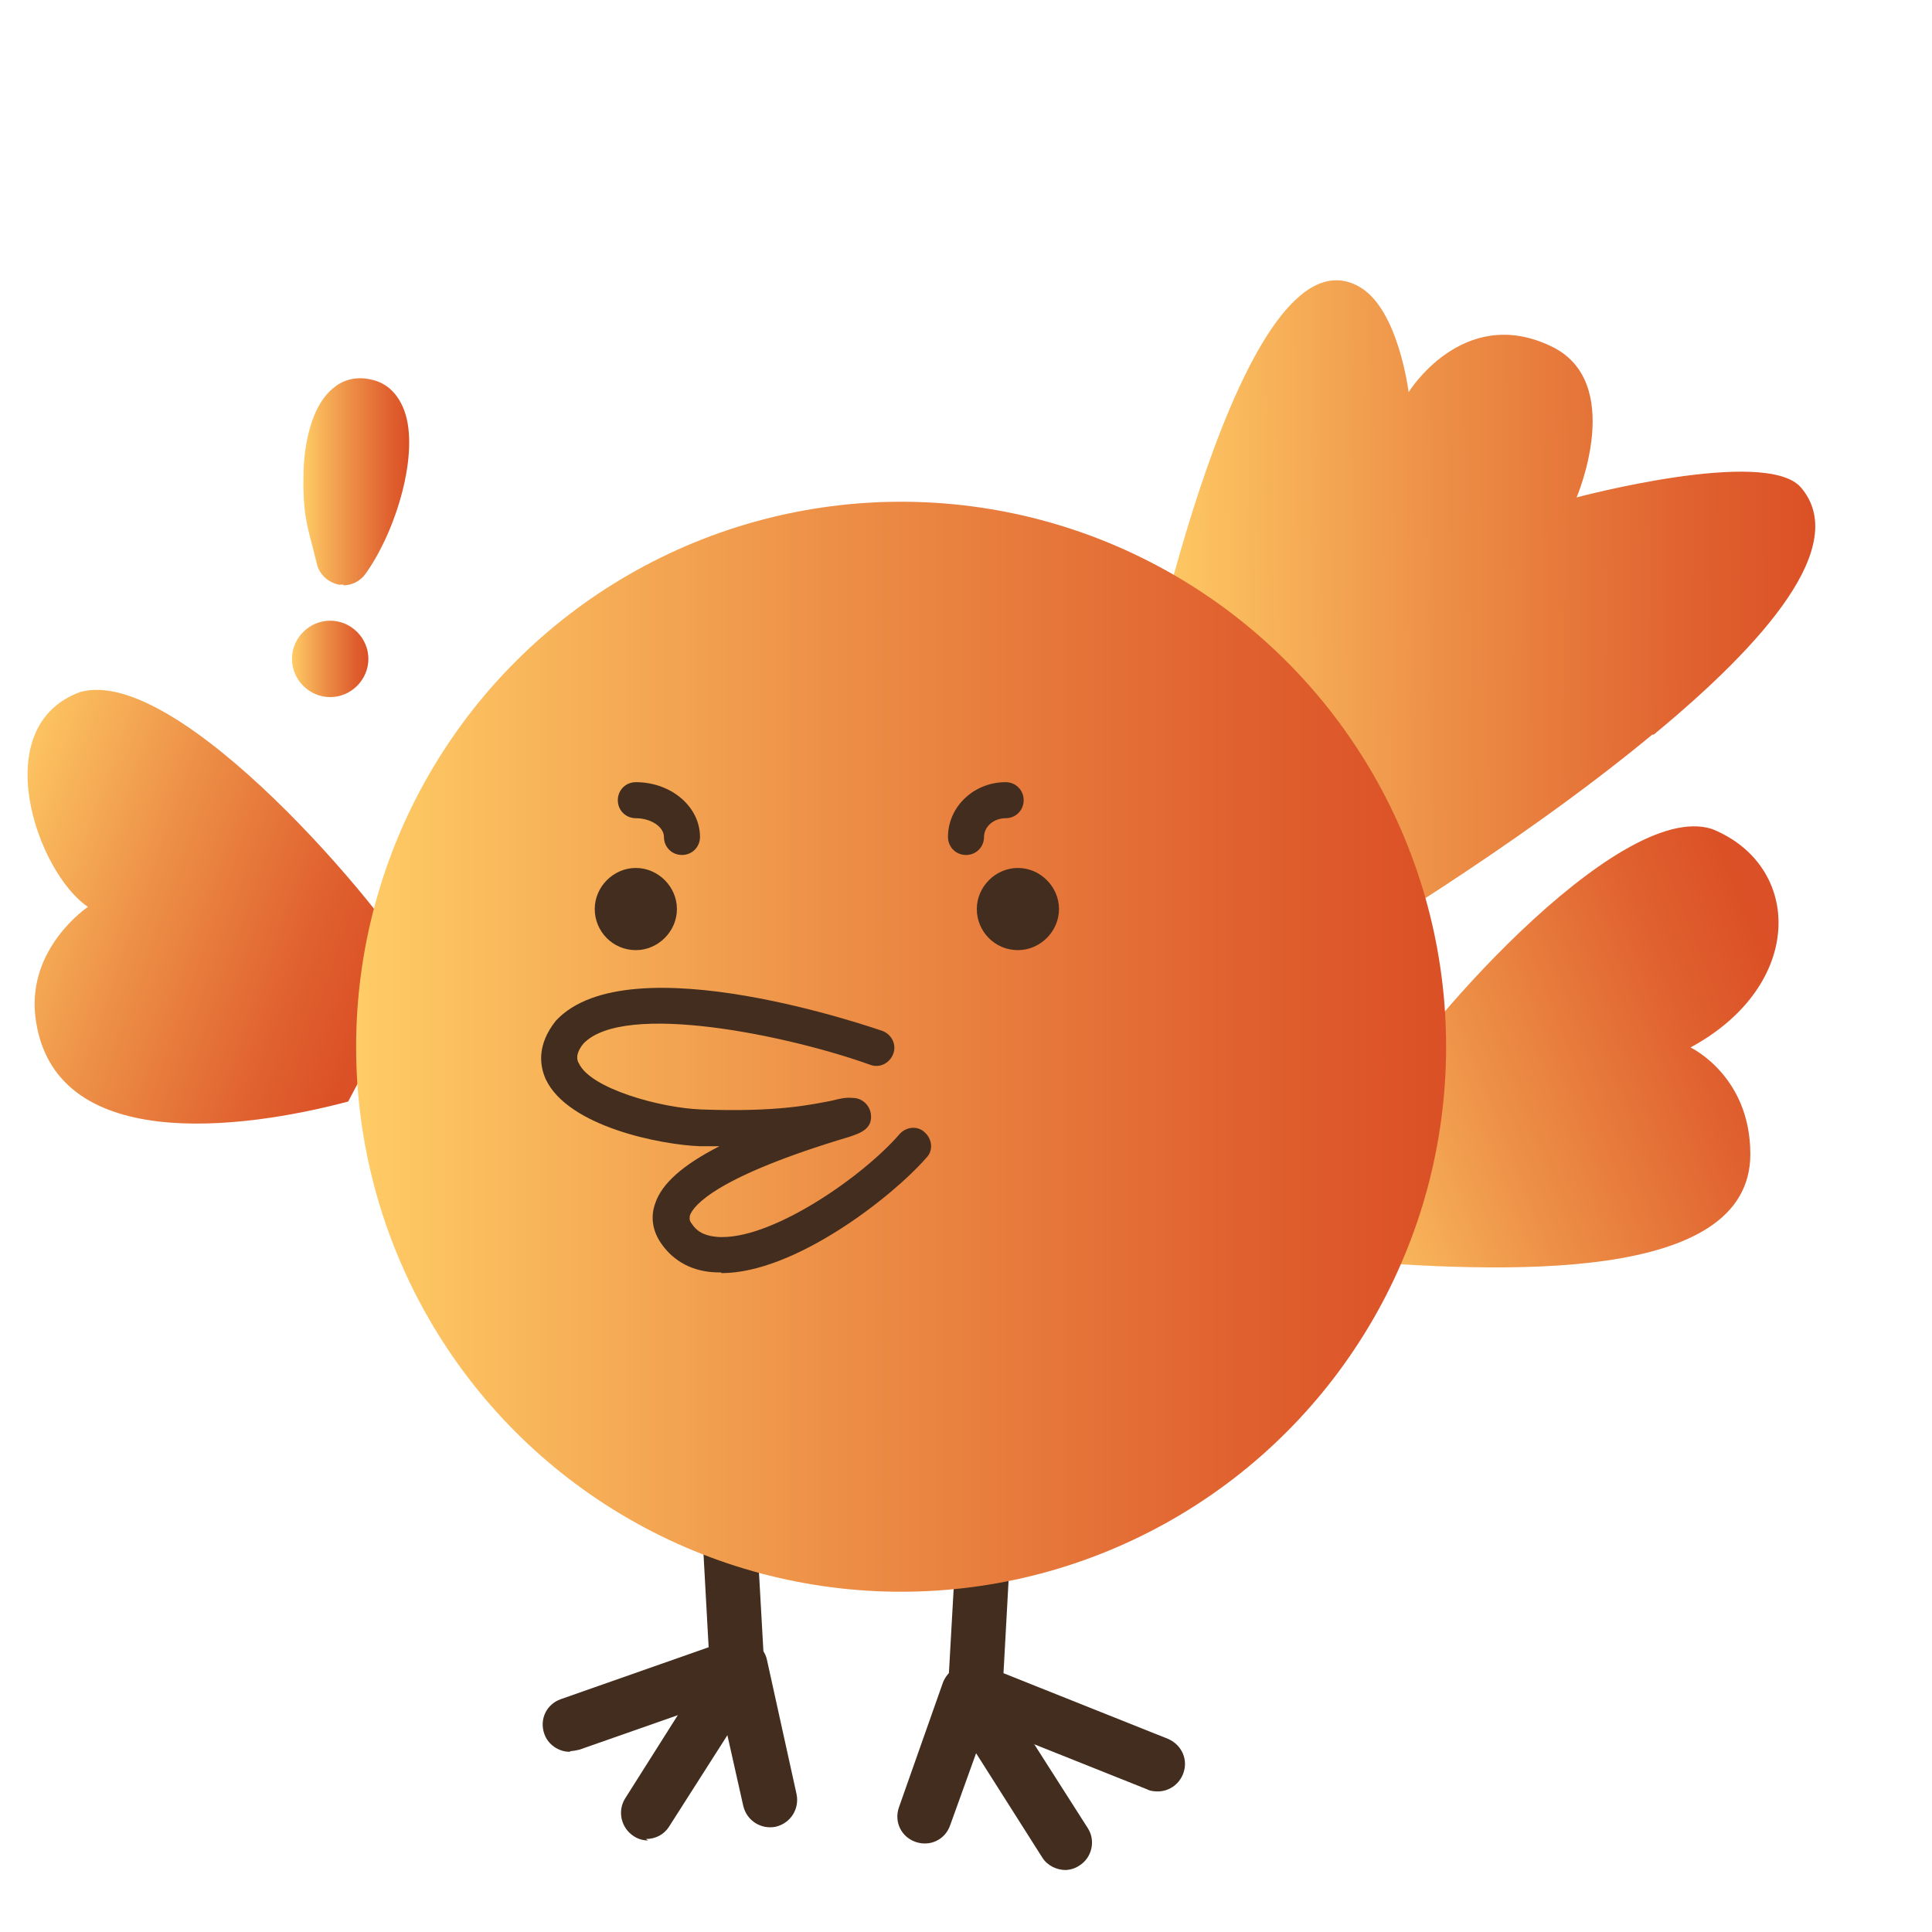 <?xml version="1.0" encoding="UTF-8"?>
<svg id="Layer_2" data-name="Layer 2" xmlns="http://www.w3.org/2000/svg" xmlns:xlink="http://www.w3.org/1999/xlink" viewBox="0 0 26.8 26.8">
  <defs>
    <style>
      .cls-1 {
        fill: none;
      }

      .cls-2 {
        fill: url(#linear-gradient-5);
      }

      .cls-3 {
        fill: url(#linear-gradient-6);
      }

      .cls-4 {
        fill: url(#linear-gradient-4);
      }

      .cls-5 {
        fill: url(#linear-gradient-3);
      }

      .cls-6 {
        fill: url(#linear-gradient-2);
      }

      .cls-7 {
        fill: url(#linear-gradient);
      }

      .cls-8 {
        fill: #422d1e;
      }
    </style>
    <linearGradient id="linear-gradient" x1="14.5" y1="-3.73" x2="23.77" y2="-3.73" gradientTransform="translate(1.28 12.39) rotate(.53) scale(1.01 1.07) skewX(1.09)" gradientUnits="userSpaceOnUse">
      <stop offset="0" stop-color="#fc6"/>
      <stop offset=".43" stop-color="#ed9047"/>
      <stop offset=".81" stop-color="#e0612f"/>
      <stop offset="1" stop-color="#db5026"/>
    </linearGradient>
    <linearGradient id="linear-gradient-2" x1="-79.74" y1="-541.55" x2="-72.41" y2="-541.55" gradientTransform="translate(-148.23 -634.96) rotate(-11.23) scale(1.04 -1.24) skewX(-11.92)" xlink:href="#linear-gradient"/>
    <linearGradient id="linear-gradient-3" x1="92.4" y1="-52.18" x2="97.85" y2="-52.18" gradientTransform="translate(-123.42 51.37) rotate(12.87) scale(1.12 1.26) skewX(-7.32)" xlink:href="#linear-gradient"/>
    <linearGradient id="linear-gradient-4" x1="4.94" y1="14.52" x2="20.06" y2="14.52" gradientTransform="matrix(1,0,0,1,0,0)" xlink:href="#linear-gradient"/>
    <linearGradient id="linear-gradient-5" x1="4.2" y1="6.67" x2="5.68" y2="6.67" gradientTransform="matrix(1,0,0,1,0,0)" xlink:href="#linear-gradient"/>
    <linearGradient id="linear-gradient-6" x1="4.04" y1="9.13" x2="5.11" y2="9.13" gradientTransform="matrix(1,0,0,1,0,0)" xlink:href="#linear-gradient"/>
  </defs>
  <g id="Layer_1-2" data-name="Layer 1">
    <g>
      <circle class="cls-1" cx="13.4" cy="13.4" r="13.4"/>
      <g>
        <g>
          <path class="cls-7" d="M22.92,10.19c-1.93,1.6-4.42,3.06-4.42,3.06-1.21-2.52-2.65-3.5-2.65-3.5,0,0,1.36-6.72,3.01-5.77.54.31.68,1.46.68,1.46,0,0,.75-1.22,1.97-.64,1.05.49.36,2.1.36,2.1,0,0,2.62-.7,3.11-.14.69.8-.5,2.16-2.04,3.43"/>
          <path class="cls-6" d="M19.17,15.22c.36-.76,3.26-4.15,4.58-3.72,1.26.51,1.29,2.17-.3,3.03,0,0,.83.39.83,1.48,0,1.79-3.4,1.66-5.78,1.46"/>
          <path class="cls-5" d="M5.79,13.46c-.42-.8-3.31-4.25-4.68-3.86-1.3.48-.6,2.5.11,2.98,0,0-.84.56-.73,1.52.23,1.92,2.87,1.57,4.34,1.18"/>
          <path class="cls-8" d="M7.9,24.3c-.15,0-.3-.1-.35-.25-.07-.2.03-.41.23-.48l2.05-.72-.2-3.63c-.01-.21.15-.38.35-.39.2-.03.38.15.4.35l.22,3.91c0,.17-.09.32-.25.37l-2.31.81s-.08.02-.12.02Z"/>
          <path class="cls-8" d="M8.99,25.53c-.07,0-.14-.02-.2-.06-.17-.11-.23-.34-.12-.52l1.29-2.04c.08-.13.23-.2.38-.17.15.03.27.14.3.29l.41,1.86c.04.2-.08.4-.29.45-.2.04-.4-.08-.45-.29l-.22-.98-.81,1.27c-.07.11-.19.17-.32.17Z"/>
          <path class="cls-8" d="M16.05,24.85s-.09,0-.14-.03l-2.53-1.01c-.15-.06-.24-.21-.23-.37l.22-3.91c.01-.21.18-.39.4-.35.21.01.36.19.35.39l-.2,3.64,2.28.91c.19.08.29.29.21.49-.06.15-.2.24-.35.24Z"/>
          <path class="cls-8" d="M14.78,25.94c-.12,0-.25-.06-.32-.17l-.92-1.45-.36,1c-.07.2-.28.3-.48.23-.2-.07-.3-.28-.23-.48l.61-1.73c.05-.13.17-.23.31-.25.14-.01.28.05.36.17l1.34,2.1c.11.17.06.41-.12.52-.06.04-.13.06-.2.06Z"/>
          <circle class="cls-4" cx="12.5" cy="14.52" r="7.56"/>
          <path class="cls-8" d="M10,17.65s-.04,0-.06,0c-.33-.01-.59-.15-.76-.39-.13-.18-.16-.38-.09-.57.09-.27.38-.53.89-.79-.09,0-.18,0-.27,0-.54-.02-1.83-.27-2.14-.93-.08-.18-.13-.47.14-.81,1.02-1.1,4.49.13,4.53.14.13.05.2.19.15.32-.05.13-.19.2-.32.15-1.11-.4-3.42-.89-3.98-.29-.12.15-.08.24-.06.27.16.35,1.13.62,1.7.64,1.07.04,1.53-.07,1.8-.12.12-.03.2-.05.3-.04.12,0,.23.09.25.22.03.21-.15.27-.3.32-1.84.55-2.16.95-2.21,1.09,0,.03-.02.06.03.12.08.12.2.17.38.18.01,0,.03,0,.04,0,.74,0,1.96-.85,2.46-1.43.09-.1.25-.12.35-.02.1.09.12.25.02.35-.48.55-1.83,1.6-2.84,1.6Z"/>
          <path class="cls-8" d="M9.46,11.86c-.14,0-.25-.11-.25-.25s-.18-.26-.39-.26c-.14,0-.25-.11-.25-.25s.11-.25.25-.25c.49,0,.89.34.89.76,0,.14-.11.25-.25.25Z"/>
          <path class="cls-8" d="M13.4,11.86c-.14,0-.25-.11-.25-.25,0-.42.36-.76.8-.76.14,0,.25.11.25.25s-.11.25-.25.25c-.17,0-.3.12-.3.26,0,.14-.11.25-.25.25Z"/>
          <g>
            <circle class="cls-8" cx="8.82" cy="12.61" r=".32"/>
            <path class="cls-8" d="M8.82,13.18c-.32,0-.57-.26-.57-.57s.26-.57.57-.57.57.26.57.57-.26.57-.57.57ZM8.82,12.54s-.07.03-.07.07c0,.08.15.08.15,0,0-.04-.03-.07-.07-.07Z"/>
          </g>
          <g>
            <circle class="cls-8" cx="14.12" cy="12.61" r=".32"/>
            <path class="cls-8" d="M14.12,13.18c-.32,0-.57-.26-.57-.57s.26-.57.57-.57.57.26.57.57-.26.57-.57.57ZM14.12,12.54s-.07.03-.07.07c0,.08.15.08.15,0,0-.04-.03-.07-.07-.07Z"/>
          </g>
        </g>
        <path class="cls-2" d="M4.77,8.11s-.04,0-.07,0c-.14-.03-.26-.13-.3-.27l-.06-.24c-.09-.34-.14-.52-.13-1.01,0-.27.06-.94.43-1.22.15-.12.34-.15.53-.1.21.05.36.21.44.43.21.58-.11,1.66-.54,2.26-.07.1-.19.16-.31.16Z"/>
        <path class="cls-3" d="M4.58,9.67c-.29,0-.53-.24-.53-.53s.24-.53.53-.53.53.24.53.53-.24.53-.53.53Z"/>
      </g>
    </g>
  </g>
</svg>